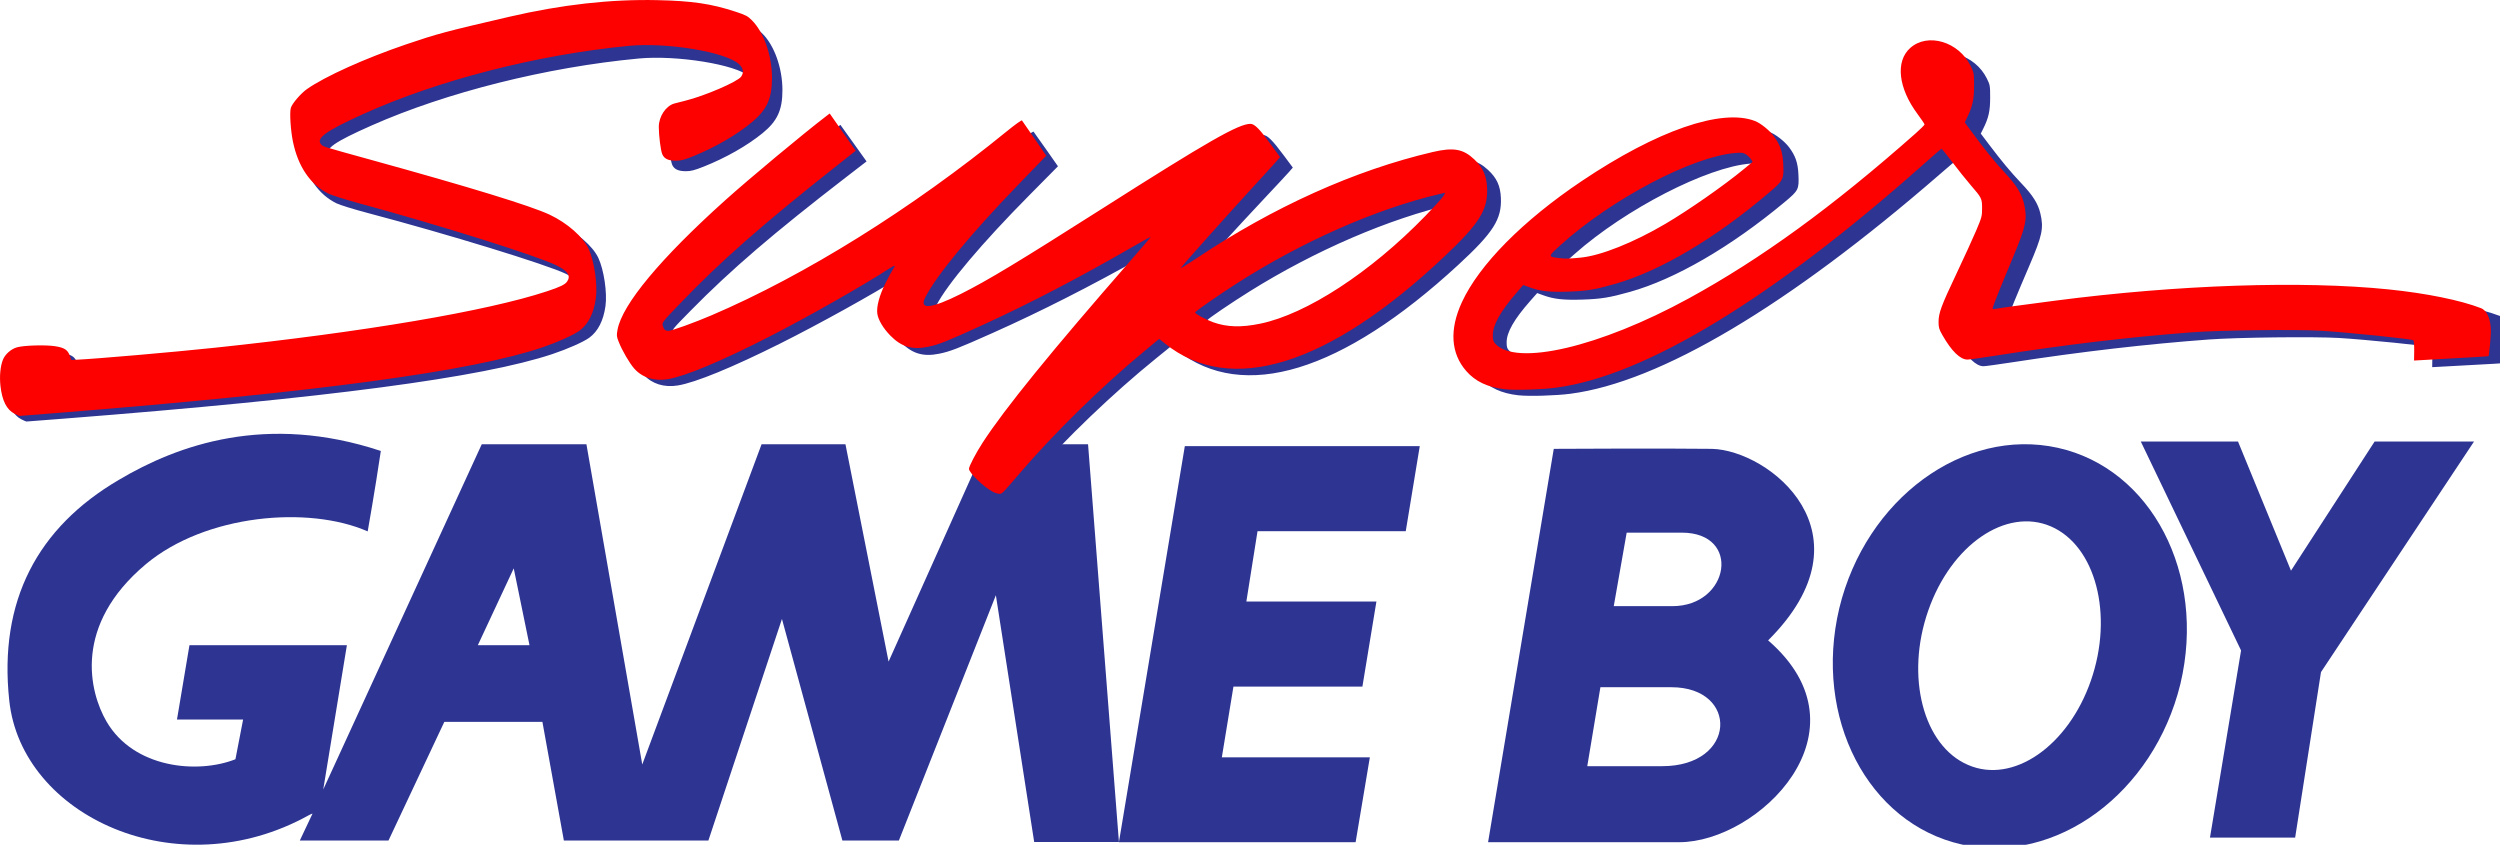 <?xml version="1.0" encoding="UTF-8" standalone="no"?>
<svg
   height="100"
   viewBox="0 0 295.931 100"
   width="295.931"
   version="1.1"
   id="svg98254"
   sodipodi:docname="sgb.svg"
   inkscape:version="1.2.1 (9c6d41e410, 2022-07-14)"
   xmlns:inkscape="http://www.inkscape.org/namespaces/inkscape"
   xmlns:sodipodi="http://sodipodi.sourceforge.net/DTD/sodipodi-0.dtd"
   xmlns="http://www.w3.org/2000/svg"
   xmlns:svg="http://www.w3.org/2000/svg">
  <defs
     id="defs98258" />
  <sodipodi:namedview
     id="namedview98256"
     pagecolor="#505050"
     bordercolor="#ffffff"
     borderopacity="1"
     inkscape:showpageshadow="0"
     inkscape:pageopacity="0"
     inkscape:pagecheckerboard="1"
     inkscape:deskcolor="#505050"
     showgrid="false"
     inkscape:zoom="2.3589744"
     inkscape:cx="130.77717"
     inkscape:cy="123.78261"
     inkscape:window-width="1920"
     inkscape:window-height="1017"
     inkscape:window-x="-8"
     inkscape:window-y="-8"
     inkscape:window-maximized="1"
     inkscape:current-layer="svg98254" />
  <g
     transform="matrix(0.119,0,0,0.119,-0.735,-0.656)"
     id="g98252">
    <g
       fill="#2d3492"
       stroke-width="0.469"
       transform="matrix(2.178,0,0,2.089,11.684,437.17)"
       id="g98246">
      <path
         d="m 215.7,100.6 16.4,-36.6 7.2,36.6 z M 447.8,4.9 403.3,108.4 383.6,4.9 H 345.3 L 290.8,157.4 265.3,4.9 h -47.8 l -72.4,164.4 10.8,-68.7 H 84 L 78.3,136 h 30.2 L 105,154.9 C 87.8,162 58.6,159.3 46.1,136.9 38.2,122.7 30.8,91.1 64.1,62 91.3,38.3 138.3,34 165.4,46.4 c 0,0 3.4,-19.9 6,-38.3 -52.1,-18 -92.6,-3 -119.7,13.8 -37.1,22.7 -54.9,57.6 -50,105 5.5,54.9 76.6,89.6 136.9,54.6 0.7,-0.3 1,-0.6 1.6,-0.7 l -5.8,12.8 h 40.5 l 25.5,-56.5 h 44.8 l 9.8,56.5 h 66 L 354.6,88.1 382.2,193.6 H 408 l 44.3,-116.8 17.5,117.5 h 38.7 L 494.4,4.9 Z"
         fill="#2d3492"
         stroke-width="0.469"
         id="path98234" />
      <path
         d="m 508.5,194.4 h 108.1 l 6.5,-40.4 h -67.6 l 5.3,-33.7 h 58.9 l 6.4,-40.5 h -59.4 l 5.1,-33.5 h 67.7 L 645.9,5.8 H 538.6 Z"
         id="path98236" />
      <path
         d="M 1043.8,65.1 1019.6,3.6 h -44.4 l 45.8,99.5 -14.2,89.1 h 38.9 l 11.8,-78.8 69.9,-109.8 H 1082 Z"
         id="path98238" />
      <g
         fill="#2d3492"
         stroke-width="0.469"
         id="g98244">
        <path
           d="m 952.4,117.5 c -10.4,31.2 -35.6,49.4 -56.1,40.1 -20.4,-9.1 -28.7,-42 -18.2,-73.4 10.5,-31.5 35.6,-49.3 56,-40.2 20.5,9.2 28.8,42.1 18.3,73.5 M 937.3,6.6 c -43,-9.9 -87.7,24.3 -99.8,76.4 -11.9,52.2 13.1,102.5 56,112.5 43,9.8 87.6,-24.4 99.8,-76.5 11.9,-52.2 -13.2,-102.5 -56,-112.4 z"
           id="path98240" />
        <path
           d="m 761.3,82 c -21.3,0 -26.8,0 -26.8,0 l 5.9,-35 h 25.2 c 27.4,0 21.8,35 -4.3,35 m -4.7,76.2 c -21.4,0 -34.2,0 -34.2,0 l 6,-37.6 h 32.4 c 30.9,0 30,37.6 -4.2,37.6 z M 779.3,7.1 c -20.9,-0.3 -72.6,0 -72.6,0 h 0.4 l -30,187.3 h 87.3 c 36,0 88.5,-52.9 40.6,-96.1 49,-50.9 0.4,-90.6 -25.7,-91.2 z"
           id="path98242" />
      </g>
    </g>
    <path
       d="m 1004.832,498.632 c -9.023,-4.716 -23.5,-18.419 -23.5,-22.243 0,-2.404 7.04,-15.537 13.711,-25.578 21.993,-33.102 68.763,-89.28 148.504,-178.375 10.843,-12.115 19.582,-22.161 19.42,-22.323 -0.162,-0.162 -8.809,4.502 -19.215,10.366 -52.792,29.747 -102.391,54.937 -149.92,76.138 -34.986,15.606 -42.516,18.529 -53.435,20.742 -15.796,3.201 -26.584,0.056 -37.655,-10.978 -7.068,-7.044 -12.094,-15.275 -12.995,-21.279 -1.012,-6.748 2.056,-17.989 8.159,-29.892 2.993,-5.837 6.386,-11.94 7.542,-13.563 1.156,-1.623 1.907,-3.144 1.67,-3.382 -0.237,-0.237 -2.618,0.956 -5.292,2.651 -26.482,16.794 -80.869,46.954 -119.496,66.265 -47.977,23.986 -84.204,38.828 -101.908,41.752 -13.478,2.226 -25.692,-1.546 -33.643,-10.39 -4.825,-5.367 -11.929,-17.295 -15.467,-25.97 -2.146,-5.263 -2.245,-6.247 -1.195,-11.894 4.57,-24.573 43.005,-69.677 107.713,-126.401 23.812,-20.874 78.073,-64.989 100.663,-81.84 l 3.663,-2.732 13.007,18.176 13.007,18.176 -20.17,15.551 c -72.16,55.636 -114.796,92.222 -154.378,132.473 -19.142,19.465 -19.205,19.544 -18.268,22.81 1.047,3.652 2.451,4.88 5.603,4.903 3.18,0.023 25.811,-7.958 43.373,-15.297 93.362,-39.01 199.683,-103.715 294.859,-179.444 7.897,-6.284 14.689,-11.047 15.091,-10.584 0.403,0.462 6.031,8.403 12.507,17.645 l 11.775,16.804 -28.392,28.696 c -47.446,47.955 -82.009,88.933 -92.687,109.888 -6.084,11.94 6.394,10.617 35.841,-3.801 26.705,-13.075 57.213,-31.051 141.004,-83.082 105.895,-65.757 136.436,-82.809 148.31,-82.809 4.156,0 9.289,5.109 21.052,20.953 l 8.503,11.453 -3.683,4.226 c -2.026,2.324 -13.358,14.502 -25.183,27.06 -24.096,25.592 -69.075,74.807 -70.294,76.915 -0.437,0.755 6.313,-3.272 15,-8.951 77.37,-50.575 158.857,-86.414 236.954,-104.214 20.579,-4.691 30.317,-2.987 41.358,7.234 8.711,8.065 12.281,15.823 12.806,27.828 0.93,21.254 -7.476,34.47 -42.404,66.673 -115.856,106.817 -213.9,136.716 -279.448,85.219 l -5.849,-4.595 -15.124,12.235 c -42.883,34.69 -89.77,79.588 -124.759,119.465 -17.356,19.781 -17.071,19.504 -20.028,19.456 -1.49,-0.024 -4.51,-0.985 -6.71,-2.135 z m 267.648,-163.863 c 46.304,-9.381 110.044,-49.952 164.623,-104.786 9.499,-9.543 17.926,-18.619 18.727,-20.168 l 1.457,-2.817 -6.227,1.435 c -63.18,14.561 -136.596,46.186 -201.909,86.975 -18.04,11.266 -41.818,27.415 -41.818,28.401 0,1.406 10.378,6.906 18.169,9.628 13.62,4.758 28.045,5.167 46.979,1.332 z M 27.536,422.683 c -7.902,-3.911 -12.482,-12.712 -14.12,-27.128 -1.07,-9.418 -0.144,-19.173 2.423,-25.517 2.209,-5.46 8.304,-10.678 14.302,-12.245 7.13,-1.862 28.231,-2.447 37.662,-1.044 9.514,1.416 12.932,3.588 14.957,9.509 l 1.35,3.947 5.361,-0.243 c 20.214,-0.917 95.336,-7.28 138.361,-11.719 149.33,-15.407 271.766,-35.707 331.5,-54.964 13.513,-4.356 18.293,-6.62 20.434,-9.677 3.872,-5.528 0.641,-10.254 -10.765,-15.744 -19.363,-9.321 -117.824,-39.542 -197.126,-60.505 -13.825,-3.655 -27.586,-7.914 -31.004,-9.597 -17.797,-8.762 -29.979,-26.239 -35.115,-50.383 -2.366,-11.121 -3.5,-28.703 -2.139,-33.141 1.311,-4.272 9.981,-14.136 16.139,-18.362 17.957,-12.323 58.058,-29.976 99.029,-43.592 30.911,-10.273 39.397,-12.489 103.046,-26.913 52.621,-11.925 101.209,-17.261 147.987,-16.252 35.075,0.756 53.989,3.49 78.421,11.334 9.958,3.197 12.005,4.247 16.105,8.264 11.979,11.734 20.066,34.276 20.126,56.101 0.055,20.123 -5.023,31.174 -19.872,43.248 -15.268,12.414 -36.577,24.519 -58.364,33.155 -9.39,3.722 -12.778,4.597 -17.8,4.597 -7.602,0 -11.781,-1.984 -13.662,-6.487 -1.57,-3.757 -3.425,-18.13 -3.423,-26.513 0.003,-10.262 7.144,-20.663 15.715,-22.887 2.072,-0.538 6.917,-1.745 10.767,-2.682 19.689,-4.794 52.372,-18.554 55.843,-23.51 2.891,-4.128 2.143,-8.248 -2.213,-12.183 -13.157,-11.887 -72.04,-21.418 -110.131,-17.826 -91.438,8.622 -190.875,33.561 -265.5,66.59 -37.331,16.523 -47.358,23.579 -41.967,29.536 2.008,2.219 1.122,1.95 49.467,14.981 99.613,26.849 160.041,44.952 178.883,53.591 17.634,8.085 33.604,21.798 39.124,33.595 5.567,11.897 8.952,34.723 7.109,47.938 -2.023,14.5 -7.455,25.151 -16.041,31.451 -5.74,4.212 -21.582,11.231 -36.854,16.33 -69.963,23.36 -223.67,43.703 -484.135,64.074 -21.128,1.652 -38.678,3.004 -39,3.004 -0.322,-4.3e-4 -2.519,-0.958 -4.882,-2.127 z M 1516.646,398.73 c -16.989,-1.872 -29.259,-7.557 -38.398,-17.792 -15.408,-17.256 -16.893,-40.394 -4.306,-67.083 17.243,-36.562 60.899,-79.637 119.891,-118.293 75.227,-49.295 139.622,-71.081 173,-58.528 5.725,2.153 14.625,9.17 18.982,14.966 6.316,8.402 8.742,15.41 9.281,26.812 0.718,15.187 0.269,16.084 -14.024,27.983 -53.217,44.308 -108.512,76.397 -153.396,89.019 -20.248,5.694 -28.854,7.102 -47.097,7.702 -19.022,0.626 -28.534,-0.399 -39.037,-4.206 l -6.291,-2.281 -7,7.944 c -15.971,18.125 -23.38,31.124 -23.383,41.025 0,4.677 0.44,6.16 2.482,8.347 20.843,22.328 104.581,3.172 193.335,-44.227 72.396,-38.663 143.396,-89.068 226.439,-160.757 5.065,-4.372 9.209,-8.395 9.209,-8.938 0,-0.544 -3.161,-5.139 -7.024,-10.212 -19.253,-25.281 -22.231,-51.311 -7.363,-64.365 17.505,-15.37 48.82,-6.182 60.619,17.785 3.163,6.425 3.268,7.04 3.268,19.159 0,13.252 -1.546,20.061 -7.052,31.066 l -2.274,4.545 7.521,9.955 c 13.276,17.572 22.43,28.578 32.876,39.529 11.371,11.921 16.567,20.166 18.873,29.947 3.47,14.725 1.968,21.851 -10.957,51.978 -12.721,29.652 -20.487,48.613 -20.487,50.019 0,0.721 1.009,0.92 2.75,0.542 3.329,-0.723 23.57,-3.446 59.75,-8.038 122.616,-15.564 246.804,-19.65 333.5,-10.974 37.474,3.75 71.789,10.567 92.089,18.293 6.248,2.378 9.915,10.872 9.909,22.957 0,4.894 -1.838,23.314 -2.381,23.903 -0.161,0.174 -12.146,0.86 -65.262,3.735 l -9.146,0.495 0.146,-9.411 c 0.08,-5.176 -0.304,-9.847 -0.854,-10.379 -1.23,-1.19 -65.988,-7.703 -92,-9.253 -24.802,-1.478 -100.921,-0.585 -129.5,1.519 -61.496,4.527 -126.87,12.106 -195.215,22.631 -14.143,2.178 -27.154,3.96 -28.912,3.96 -7.237,0 -15.877,-8.228 -24.958,-23.768 -3.393,-5.807 -3.915,-7.513 -3.915,-12.801 0,-8.888 2.561,-15.645 17.977,-47.431 7.602,-15.675 16.455,-34.575 19.673,-42 5.521,-12.741 5.85,-13.95 5.85,-21.5 0,-9.61 -0.328,-10.267 -11.299,-22.64 -4.564,-5.148 -12.889,-15.304 -18.5,-22.57 -5.611,-7.266 -10.497,-13.116 -10.858,-13 -0.361,0.116 -8.461,6.982 -18,15.258 -150.643,130.699 -277.856,206.24 -366.843,217.835 -14.693,1.915 -41.122,2.7 -51.686,1.536 z m 76.129,-128.414 c 20.05,-1.914 52.688,-14.629 84.558,-32.94 23.329,-13.405 58.379,-37.276 78.5,-53.465 4.4,-3.54 8.174,-6.572 8.386,-6.737 0.865,-0.673 -3.207,-5.593 -6.19,-7.477 -2.736,-1.729 -4.275,-1.937 -10.696,-1.45 -42.8,3.251 -124.133,45.069 -174.825,89.888 -12.751,11.274 -12.755,11.305 -1.354,12.634 6.535,0.762 9.561,0.698 21.621,-0.453 z"
       fill="#2d3492"
       id="path98248" />
    <path
       d="m 993.429,494.52 c -8.981,-4.808 -23.39,-18.778 -23.39,-22.676 0,-2.451 7.007,-15.84 13.647,-26.077 21.891,-33.747 68.442,-91.02 147.811,-181.852 10.793,-12.352 19.491,-22.593 19.329,-22.758 -0.162,-0.166 -8.768,4.59 -19.125,10.568 -52.546,30.327 -101.913,56.007 -149.22,77.622 -34.823,15.911 -42.318,18.891 -53.185,21.146 -15.723,3.263 -26.46,0.057 -37.479,-11.192 -7.035,-7.182 -12.038,-15.573 -12.934,-21.694 -1.007,-6.88 2.047,-18.34 8.121,-30.475 2.979,-5.95 6.357,-12.173 7.507,-13.827 1.15,-1.654 1.898,-3.206 1.662,-3.448 -0.236,-0.242 -2.606,0.975 -5.267,2.703 -26.358,17.122 -80.492,47.87 -118.938,67.557 -47.753,24.453 -83.811,39.585 -101.432,42.565 -13.415,2.269 -25.572,-1.576 -33.486,-10.592 -4.803,-5.472 -11.874,-17.632 -15.395,-26.476 -2.136,-5.365 -2.235,-6.368 -1.189,-12.126 4.549,-25.052 42.805,-71.036 107.21,-128.865 23.701,-21.281 77.709,-66.256 100.194,-83.435 l 3.646,-2.786 12.946,18.531 12.946,18.531 -20.076,15.854 c -71.823,56.72 -114.26,94.02 -153.658,135.055 -19.052,19.844 -19.115,19.925 -18.183,23.255 1.042,3.723 2.439,4.975 5.577,4.998 3.165,0.023 25.69,-8.114 43.171,-15.595 92.926,-39.771 198.751,-105.736 293.484,-182.942 7.861,-6.406 14.62,-11.262 15.021,-10.791 0.401,0.471 6.003,8.566 12.449,17.989 l 11.72,17.131 -28.259,29.256 c -47.225,48.89 -81.627,90.666 -92.255,112.03 -6.056,12.173 6.364,10.824 35.674,-3.875 26.581,-13.33 56.946,-31.656 140.347,-84.701 105.401,-67.039 135.8,-84.423 147.619,-84.423 4.136,0 9.246,5.209 20.954,21.361 l 8.463,11.676 -3.666,4.308 c -2.016,2.37 -13.296,14.784 -25.065,27.588 -23.984,26.09 -68.752,76.265 -69.966,78.415 -0.435,0.77 6.284,-3.336 14.93,-9.125 77.01,-51.561 158.116,-88.098 235.848,-106.246 20.483,-4.782 30.176,-3.045 41.165,7.375 8.671,8.222 12.224,16.131 12.746,28.37 0.925,21.668 -7.441,35.142 -42.206,67.973 -115.316,108.899 -212.903,139.381 -278.145,86.88 l -5.822,-4.685 -15.054,12.473 c -42.683,35.366 -89.352,81.139 -124.177,121.793 -17.275,20.166 -16.991,19.884 -19.935,19.835 -1.483,-0.025 -4.489,-1.004 -6.678,-2.177 z M 1259.828,327.463 c 46.088,-9.563 109.531,-50.926 163.855,-106.828 9.455,-9.729 17.842,-18.981 18.64,-20.561 l 1.45,-2.872 -6.198,1.463 c -62.885,14.845 -135.959,47.086 -200.967,88.67 -17.956,11.486 -41.623,27.949 -41.623,28.954 0,1.434 10.33,7.04 18.084,9.815 13.556,4.851 27.914,5.268 46.759,1.358 z M 20.692,417.09 C 12.827,413.103 8.268,404.131 6.637,389.434 5.572,379.833 6.494,369.887 9.049,363.42 11.248,357.854 17.315,352.534 23.284,350.936 c 7.096,-1.899 28.099,-2.495 37.487,-1.065 9.47,1.443 12.872,3.658 14.887,9.694 l 1.344,4.024 5.336,-0.248 c 20.119,-0.935 94.892,-7.422 137.716,-11.948 148.633,-15.707 270.498,-36.403 329.954,-56.035 13.45,-4.441 18.207,-6.749 20.339,-9.865 3.854,-5.636 0.638,-10.454 -10.715,-16.051 -19.273,-9.503 -117.274,-40.313 -196.206,-61.684 -13.761,-3.726 -27.457,-8.068 -30.86,-9.784 -17.714,-8.932 -29.839,-26.751 -34.951,-51.365 -2.355,-11.337 -3.484,-29.263 -2.129,-33.786 1.305,-4.355 9.934,-14.411 16.063,-18.719 C 329.422,81.54 369.337,63.543 410.117,49.661 440.884,39.188 449.33,36.928 512.682,22.223 565.057,10.066 613.419,4.626 659.979,5.654 c 34.912,0.771 53.737,3.558 78.055,11.555 9.912,3.259 11.949,4.33 16.03,8.425 11.924,11.963 19.973,34.944 20.032,57.194 0.055,20.516 -5,31.782 -19.779,44.091 -15.197,12.656 -36.406,24.997 -58.092,33.801 -9.346,3.795 -12.718,4.687 -17.717,4.687 -7.566,0 -11.726,-2.023 -13.598,-6.613 -1.562,-3.83 -3.409,-18.484 -3.407,-27.03 0.003,-10.462 7.111,-21.066 15.642,-23.334 2.062,-0.548 6.884,-1.779 10.716,-2.734 19.597,-4.888 52.128,-18.916 55.583,-23.969 2.878,-4.208 2.133,-8.409 -2.202,-12.42 C 728.146,57.188 669.537,47.471 631.625,51.133 540.613,59.923 441.641,85.348 367.363,119.021 c -37.157,16.845 -47.137,24.038 -41.771,30.111 1.998,2.262 1.117,1.988 49.236,15.273 99.149,27.372 159.295,45.828 178.049,54.635 17.551,8.242 33.447,22.223 38.942,34.249 5.541,12.129 8.91,35.4 7.076,48.872 -2.013,14.783 -7.42,25.641 -15.967,32.064 -5.714,4.294 -21.481,11.45 -36.682,16.649 -69.637,23.816 -222.627,44.555 -481.877,65.323 -21.029,1.685 -38.498,3.063 -38.818,3.062 -0.321,-4.4e-4 -2.507,-0.976 -4.859,-2.169 z M 1502.855,392.67 c -16.91,-1.908 -29.123,-7.704 -38.219,-18.139 -15.336,-17.592 -16.814,-41.181 -4.286,-68.391 17.162,-37.275 60.615,-81.189 119.332,-120.599 74.876,-50.256 138.97,-72.466 172.193,-59.669 5.698,2.195 14.557,9.349 18.893,15.258 6.287,8.566 8.701,15.71 9.238,27.335 0.715,15.483 0.267,16.397 -13.958,28.529 -52.968,45.172 -108.006,77.886 -152.681,90.755 -20.153,5.805 -28.72,7.24 -46.877,7.852 -18.933,0.638 -28.401,-0.406 -38.855,-4.288 l -6.262,-2.325 -6.967,8.098 c -15.897,18.478 -23.271,31.73 -23.274,41.825 0,4.768 0.438,6.28 2.47,8.51 20.746,22.763 104.093,3.234 192.433,-45.089 72.058,-39.417 142.727,-90.804 225.383,-163.89 5.041,-4.458 9.166,-8.558 9.166,-9.112 0,-0.554 -3.146,-5.239 -6.991,-10.411 -19.163,-25.774 -22.127,-52.311 -7.328,-65.62 17.423,-15.669 48.592,-6.303 60.336,18.131 3.148,6.551 3.253,7.177 3.253,19.533 0,13.51 -1.538,20.452 -7.019,31.672 l -2.264,4.634 7.486,10.149 c 13.214,17.914 22.325,29.135 32.723,40.299 11.318,12.153 16.49,20.559 18.785,30.531 3.454,15.012 1.959,22.277 -10.906,52.992 -12.662,30.23 -20.391,49.56 -20.391,50.994 0,0.735 1.005,0.938 2.737,0.553 3.314,-0.737 23.46,-3.513 59.471,-8.195 122.044,-15.867 245.653,-20.033 331.944,-11.188 37.299,3.823 71.454,10.773 91.659,18.65 6.219,2.425 9.868,11.084 9.862,23.404 0,4.99 -1.829,23.769 -2.37,24.369 -0.16,0.177 -12.089,0.877 -64.957,3.808 l -9.104,0.505 0.146,-9.595 c 0.08,-5.277 -0.302,-10.039 -0.85,-10.582 -1.224,-1.213 -65.68,-7.853 -91.571,-9.433 -24.686,-1.507 -100.45,-0.596 -128.896,1.549 -61.209,4.616 -126.278,12.342 -194.304,23.072 -14.077,2.22 -27.027,4.037 -28.777,4.037 -7.203,0 -15.803,-8.389 -24.841,-24.232 -3.378,-5.92 -3.897,-7.659 -3.897,-13.05 0,-9.061 2.549,-15.95 17.893,-48.356 7.567,-15.981 16.378,-35.249 19.581,-42.819 5.495,-12.989 5.823,-14.222 5.823,-21.919 0,-9.797 -0.326,-10.467 -11.246,-23.082 -4.543,-5.248 -12.829,-15.603 -18.414,-23.01 -5.585,-7.407 -10.448,-13.372 -10.807,-13.253 -0.359,0.118 -8.422,7.118 -17.916,15.555 -149.94,133.247 -276.56,210.26 -365.132,222.081 -14.625,1.952 -40.93,2.753 -51.445,1.566 z m 75.774,-130.916 c 19.956,-1.951 52.443,-14.914 84.163,-33.582 23.221,-13.666 58.106,-38.003 78.134,-54.507 4.38,-3.609 8.135,-6.7 8.346,-6.868 0.861,-0.687 -3.192,-5.702 -6.161,-7.623 -2.723,-1.762 -4.255,-1.975 -10.646,-1.478 -42.6,3.314 -123.554,45.948 -174.01,91.64 -12.692,11.494 -12.695,11.525 -1.347,12.88 6.504,0.777 9.517,0.712 21.52,-0.462 z"
       fill="#fd0000"
       stroke-width="1"
       id="path98250" />
  </g>
</svg>

